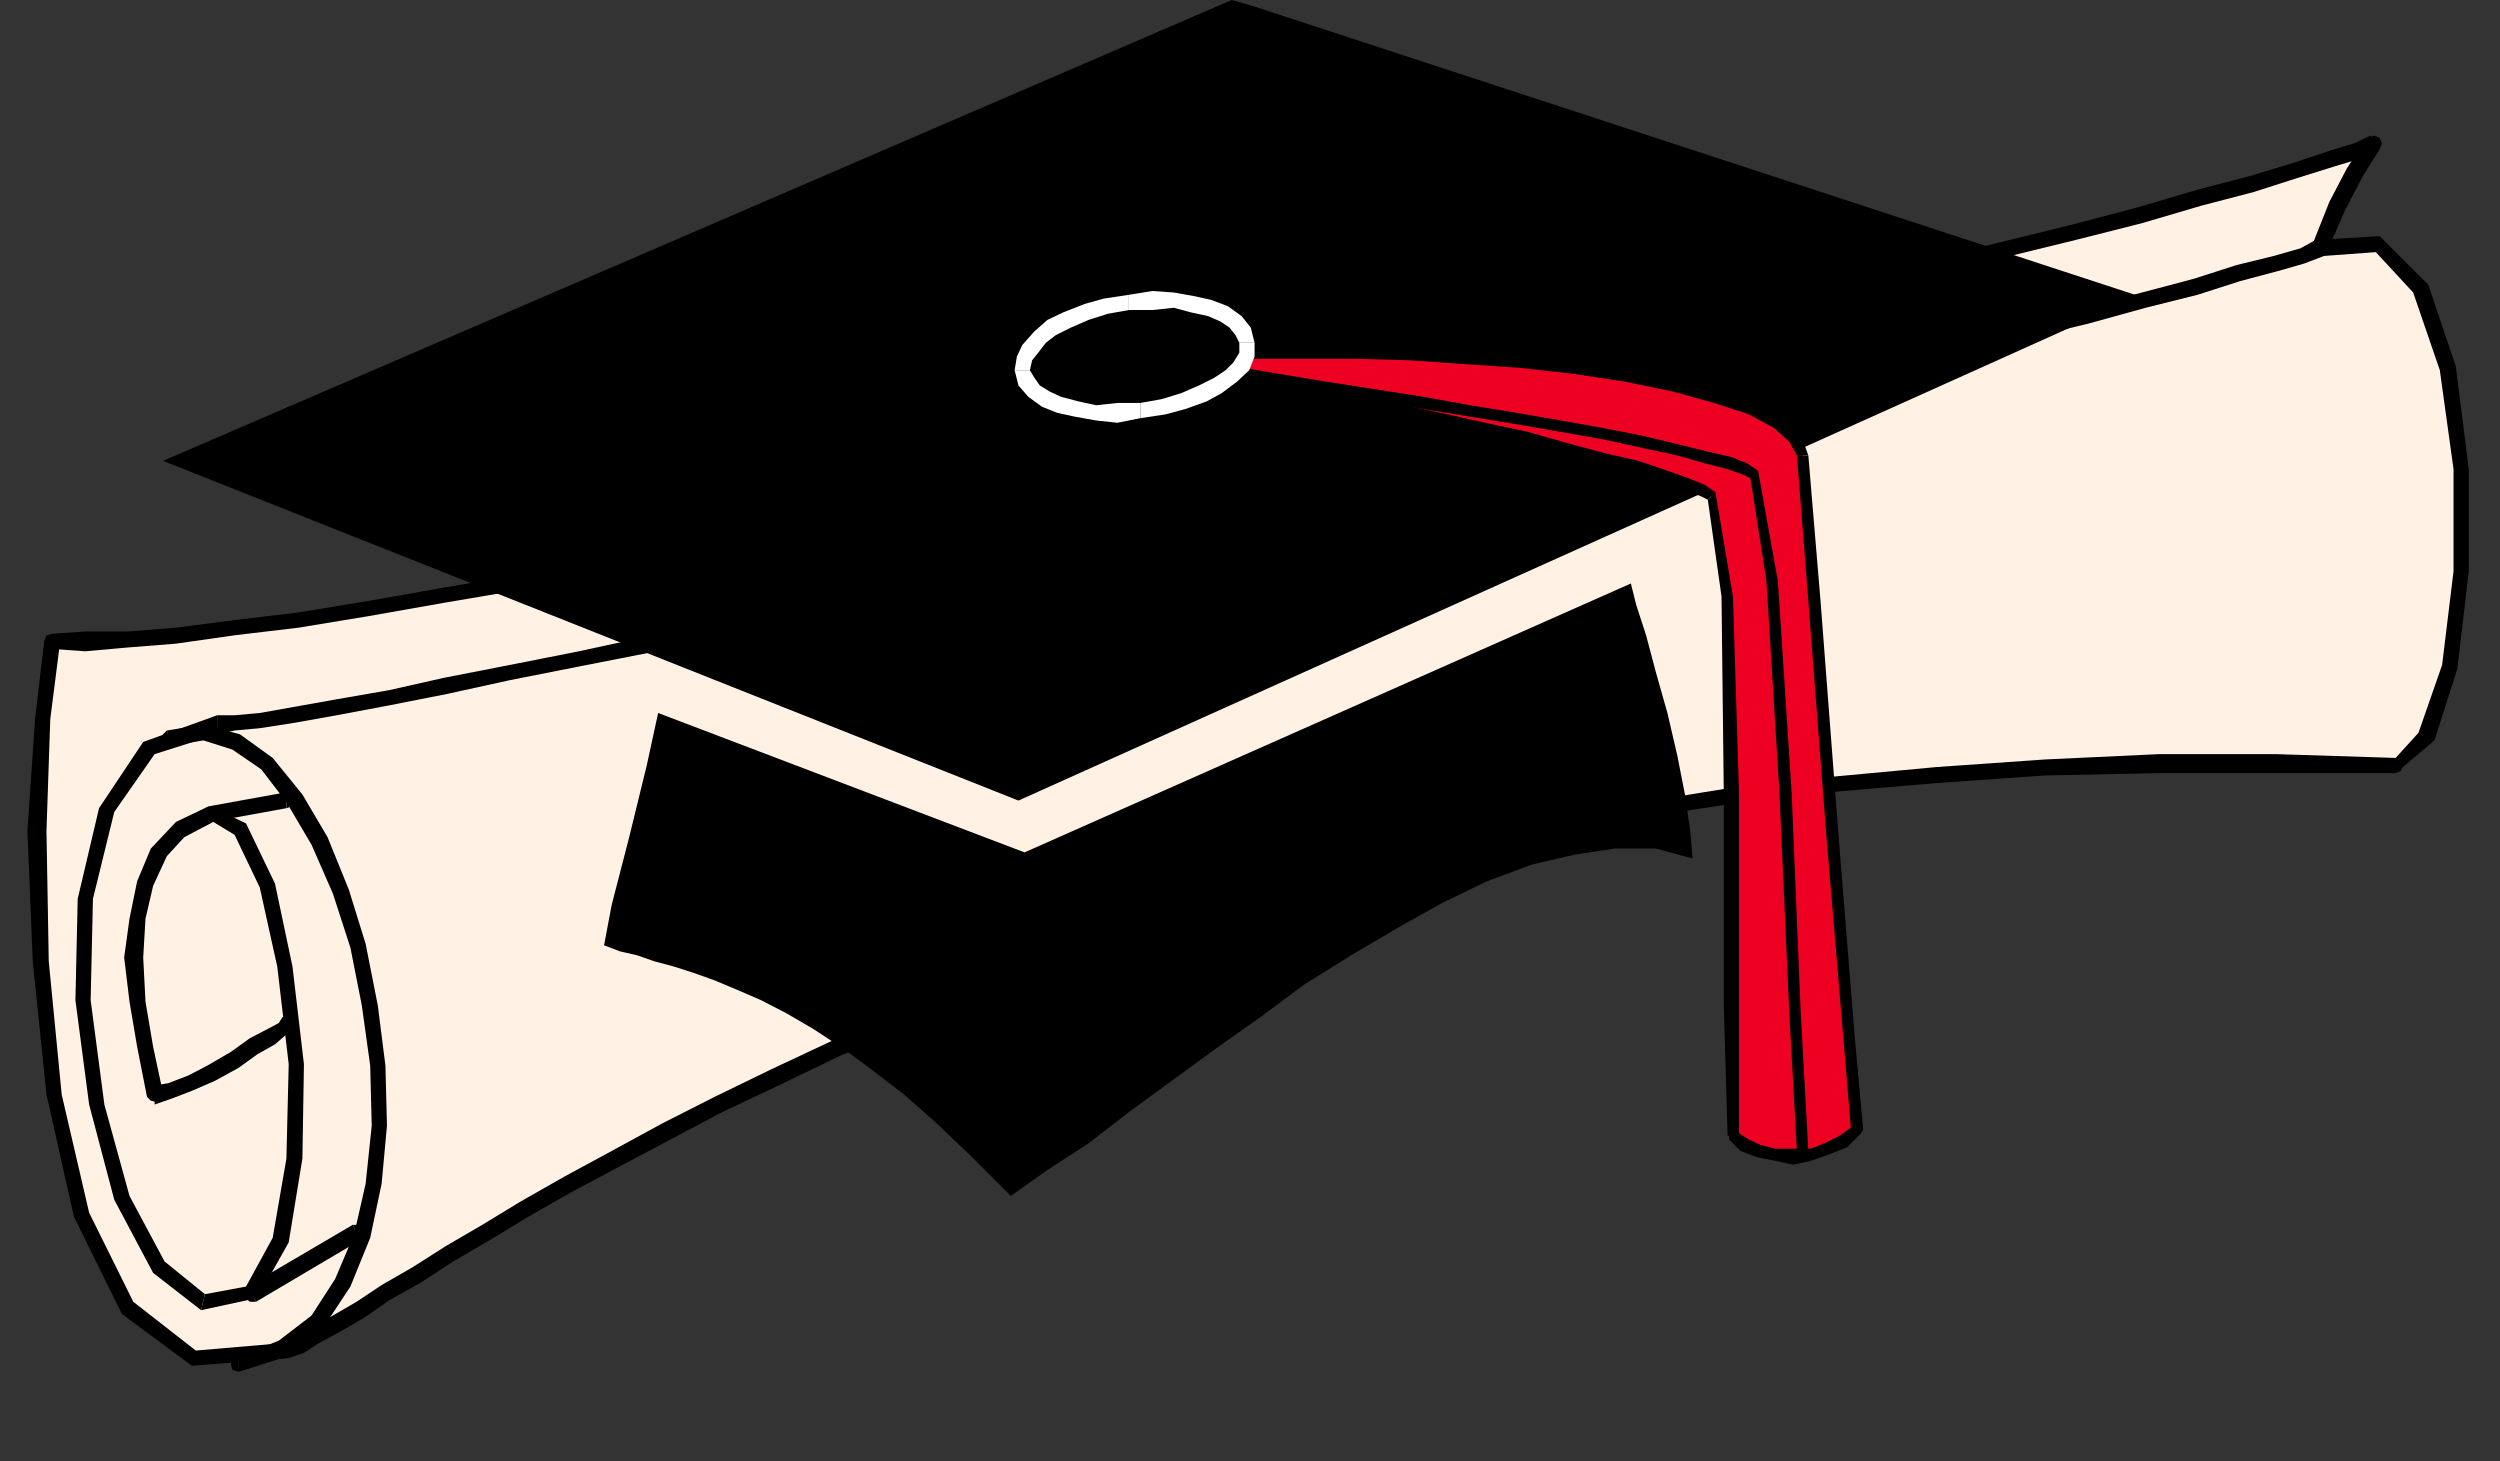 <?xml version="1.0" encoding="UTF-8" standalone="no"?>
<svg
   xmlns:ooo="http://xml.openoffice.org/svg/export"
   xmlns:dc="http://purl.org/dc/elements/1.1/"
   xmlns:cc="http://creativecommons.org/ns#"
   xmlns:rdf="http://www.w3.org/1999/02/22-rdf-syntax-ns#"
   xmlns:svg="http://www.w3.org/2000/svg"
   xmlns="http://www.w3.org/2000/svg"
   xmlns:sodipodi="http://sodipodi.sourceforge.net/DTD/sodipodi-0.dtd"
   xmlns:inkscape="http://www.inkscape.org/namespaces/inkscape"
   version="1.2"
   width="32.82mm"
   height="19.18mm"
   viewBox="0 0 3282 1918"
   preserveAspectRatio="xMidYMid"
   xml:space="preserve"
   id="svg146"
   sodipodi:docname="diploma.svg"
   style="fill-rule:evenodd;stroke-width:28.222;stroke-linejoin:round"
   inkscape:version="0.92.5 (2060ec1f9f, 2020-04-08)"><rect x="0" y="0" width="3282" height="1918" fill="#333333" stroke="none"/><sodipodi:namedview
   pagecolor="#ffffff"
   bordercolor="#666666"
   borderopacity="1"
   objecttolerance="10"
   gridtolerance="10"
   guidetolerance="10"
   inkscape:pageopacity="0"
   inkscape:pageshadow="2"
   inkscape:window-width="664"
   inkscape:window-height="487"
   id="namedview148"
   showgrid="false"
   inkscape:zoom="0.2102413"
   inkscape:cx="62.022048"
   inkscape:cy="36.245668"
   inkscape:window-x="0"
   inkscape:window-y="0"
   inkscape:window-maximized="0"
   inkscape:current-layer="svg146" />
 <defs
   class="ClipPathGroup"
   id="defs8">
  <clipPath
   id="presentation_clip_path"
   clipPathUnits="userSpaceOnUse">
   <rect
   x="0"
   y="0"
   width="21000"
   height="29700"
   id="rect2" />
  </clipPath>
  <clipPath
   id="presentation_clip_path_shrink"
   clipPathUnits="userSpaceOnUse">
   <rect
   x="21"
   y="29"
   width="20958"
   height="29641"
   id="rect5" />
  </clipPath>
 </defs>
 <defs
   class="TextShapeIndex"
   id="defs12">
  <g
   ooo:slide="id1"
   ooo:id-list="id3"
   id="g10" />
 </defs>
 <defs
   class="EmbeddedBulletChars"
   id="defs44">
  <g
   id="bullet-char-template-57356"
   transform="matrix(4.8828125e-4,0,0,-4.8828125e-4,0,0)">
   <path
   d="M 580,1141 1163,571 580,0 -4,571 Z"
   id="path14"
   inkscape:connector-curvature="0" />
  </g>
  <g
   id="bullet-char-template-57354"
   transform="matrix(4.8828125e-4,0,0,-4.8828125e-4,0,0)">
   <path
   d="M 8,1128 H 1137 V 0 H 8 Z"
   id="path17"
   inkscape:connector-curvature="0" />
  </g>
  <g
   id="bullet-char-template-10146"
   transform="matrix(4.8828125e-4,0,0,-4.8828125e-4,0,0)">
   <path
   d="M 174,0 602,739 174,1481 1456,739 Z M 1358,739 309,1346 659,739 Z"
   id="path20"
   inkscape:connector-curvature="0" />
  </g>
  <g
   id="bullet-char-template-10132"
   transform="matrix(4.8828125e-4,0,0,-4.8828125e-4,0,0)">
   <path
   d="M 2015,739 1276,0 H 717 l 543,543 H 174 v 393 h 1086 l -543,545 h 557 z"
   id="path23"
   inkscape:connector-curvature="0" />
  </g>
  <g
   id="bullet-char-template-10007"
   transform="matrix(4.8828125e-4,0,0,-4.8828125e-4,0,0)">
   <path
   d="m 0,-2 c -7,16 -16,29 -25,39 l 381,530 c -94,256 -141,385 -141,387 0,25 13,38 40,38 9,0 21,-2 34,-5 21,4 42,12 65,25 l 27,-13 111,-251 280,301 64,-25 24,25 c 21,-10 41,-24 62,-43 C 886,937 835,863 770,784 769,783 710,716 594,584 L 774,223 c 0,-27 -21,-55 -63,-84 l 16,-20 C 717,90 699,76 672,76 641,76 570,178 457,381 L 164,-76 c -22,-34 -53,-51 -92,-51 -42,0 -63,17 -64,51 -7,9 -10,24 -10,44 0,9 1,19 2,30 z"
   id="path26"
   inkscape:connector-curvature="0" />
  </g>
  <g
   id="bullet-char-template-10004"
   transform="matrix(4.8828125e-4,0,0,-4.8828125e-4,0,0)">
   <path
   d="M 285,-33 C 182,-33 111,30 74,156 52,228 41,333 41,471 c 0,78 14,145 41,201 34,71 87,106 158,106 53,0 88,-31 106,-94 l 23,-176 c 8,-64 28,-97 59,-98 l 735,706 c 11,11 33,17 66,17 42,0 63,-15 63,-46 V 965 c 0,-36 -10,-64 -30,-84 L 442,47 C 390,-6 338,-33 285,-33 Z"
   id="path29"
   inkscape:connector-curvature="0" />
  </g>
  <g
   id="bullet-char-template-9679"
   transform="matrix(4.8828125e-4,0,0,-4.8828125e-4,0,0)">
   <path
   d="M 813,0 C 632,0 489,54 383,161 276,268 223,411 223,592 c 0,181 53,324 160,431 106,107 249,161 430,161 179,0 323,-54 432,-161 108,-107 162,-251 162,-431 0,-180 -54,-324 -162,-431 C 1136,54 992,0 813,0 Z"
   id="path32"
   inkscape:connector-curvature="0" />
  </g>
  <g
   id="bullet-char-template-8226"
   transform="matrix(4.8828125e-4,0,0,-4.8828125e-4,0,0)">
   <path
   d="m 346,457 c -73,0 -137,26 -191,78 -54,51 -81,114 -81,188 0,73 27,136 81,188 54,52 118,78 191,78 73,0 134,-26 185,-79 51,-51 77,-114 77,-187 0,-75 -25,-137 -76,-188 -50,-52 -112,-78 -186,-78 z"
   id="path35"
   inkscape:connector-curvature="0" />
  </g>
  <g
   id="bullet-char-template-8211"
   transform="matrix(4.8828125e-4,0,0,-4.8828125e-4,0,0)">
   <path
   d="M -4,459 H 1135 V 606 H -4 Z"
   id="path38"
   inkscape:connector-curvature="0" />
  </g>
  <g
   id="bullet-char-template-61548"
   transform="matrix(4.8828125e-4,0,0,-4.8828125e-4,0,0)">
   <path
   d="m 173,740 c 0,163 58,303 173,419 116,115 255,173 419,173 163,0 302,-58 418,-173 116,-116 174,-256 174,-419 0,-163 -58,-303 -174,-418 C 1067,206 928,148 765,148 601,148 462,206 346,322 231,437 173,577 173,740 Z"
   id="path41"
   inkscape:connector-curvature="0" />
  </g>
 </defs>
 <g
   id="g49"
   transform="translate(-8859,-13891)">
  <g
   id="id2"
   class="Master_Slide">
   <g
   id="bg-id2"
   class="Background" />
   <g
   id="bo-id2"
   class="BackgroundObjects" />
  </g>
 </g>
 <g
   class="SlideGroup"
   id="g144"
   transform="translate(-8859,-13891)">
  <g
   id="g142">
   <g
   id="container-id1">
    <g
   id="id1"
   class="Slide"
   clip-path="url(#presentation_clip_path)">
     <g
   class="Page"
   id="g138">
      <g
   class="Graphic"
   id="g136">
       <g
   id="id3">
        <rect
   class="BoundingBox"
   x="8859"
   y="13891"
   width="3282"
   height="1918"
   id="rect51"
   style="fill:none;stroke:none" />
        <path
   d="m 8928,14733 -13,102 -8,147 5,171 18,175 36,158 61,122 86,66 122,-10 18,-8 20,-12 28,-16 31,-17 33,-23 41,-23 43,-28 48,-28 51,-31 58,-33 61,-33 67,-35 68,-36 74,-36 81,-38 84,-35 87,-36 94,-36 96,-33 102,-33 107,-30 112,-31 114,-28 119,-25 125,-23 130,-21 134,-15 140,-12 143,-11 150,-5 h 152 l 158,3 40,-38 31,-92 15,-125 v -134 l -18,-133 -35,-104 -56,-58 -76,5 22,-56 23,-44 18,-28 8,-10 -23,10 -33,11 -48,15 -56,18 -69,17 -79,23 -86,23 -94,23 -102,26 -109,28 -115,28 -117,28 -122,30 -127,28 -127,31 -130,30 -129,28 -130,28 -127,28 -130,28 -124,25 -120,26 -117,23 -112,20 -106,18 -102,18 -91,15 -84,10 -77,10 -63,5 -56,3 z"
   id="path53"
   inkscape:connector-curvature="0"
   style="fill:#fff2e5;stroke:none" />
        <path
   d="m 9233,15654 v 0 l -117,10 -82,-64 -58,-117 -36,-155 -17,-175 -3,-171 5,-147 13,-102 h -21 l -12,102 -10,147 7,171 18,175 36,160 63,128 92,68 127,-10 v 0 z"
   id="path55"
   inkscape:connector-curvature="0"
   style="fill:#000000;stroke:none" />
        <path
   d="m 12004,14886 v 0 l -158,-5 h -152 l -150,7 -143,10 -140,13 -134,15 -130,21 -125,23 -122,25 -114,28 -112,31 -107,30 -101,33 -97,33 -94,36 -86,35 -87,36 -81,38 -74,36 -69,35 -66,36 -61,33 -58,33 -51,31 -48,28 -44,28 -40,23 -33,22 -31,18 -28,15 -20,13 -15,8 5,20 20,-7 20,-13 28,-15 31,-18 33,-23 41,-23 43,-28 48,-28 51,-31 58,-33 62,-33 66,-35 68,-36 74,-35 81,-39 82,-35 86,-36 94,-35 97,-34 101,-33 107,-30 112,-31 114,-28 117,-25 125,-23 130,-20 134,-16 140,-12 143,-10 150,-3 h 152 158 v 0 0 l 7,-3 3,-7 -3,-8 z"
   id="path57"
   inkscape:connector-curvature="0"
   style="fill:#000000;stroke:none" />
        <path
   d="m 11894,14214 16,13 68,-5 49,53 35,102 18,130 v 134 l -15,123 -31,89 -30,33 v 20 l 51,-43 30,-94 15,-128 v -134 l -17,-135 -36,-107 -64,-64 -84,5 16,13 -16,-13 -5,6 v 7 l 8,8 h 8 z"
   id="path59"
   inkscape:connector-curvature="0"
   style="fill:#000000;stroke:none" />
        <path
   d="m 11981,14089 -13,-17 -10,12 -18,28 -23,44 -23,58 21,5 23,-53 23,-44 17,-27 5,-8 -12,-18 12,18 3,-8 -3,-7 -7,-3 -8,3 z"
   id="path61"
   inkscape:connector-curvature="0"
   style="fill:#000000;stroke:none" />
        <path
   d="m 8938,14733 -10,10 43,3 56,-5 63,-5 77,-11 84,-10 91,-15 102,-18 106,-18 112,-20 117,-23 122,-25 125,-26 130,-28 127,-28 129,-28 130,-28 130,-30 127,-31 127,-28 122,-30 117,-28 114,-28 110,-28 101,-26 94,-23 87,-22 78,-23 69,-18 56,-18 48,-15 33,-10 26,-11 -10,-20 -21,10 -33,10 -48,16 -56,17 -69,18 -78,23 -87,23 -94,23 -102,25 -109,28 -114,28 -117,28 -122,31 -127,28 -127,30 -130,31 -130,28 -129,28 -128,28 -129,28 -125,25 -117,26 -117,23 -112,20 -106,18 -102,18 -91,15 -84,10 -77,10 -63,5 h -56 l -43,3 -11,10 11,-10 -8,2 -3,8 3,8 8,2 z"
   id="path63"
   inkscape:connector-curvature="0"
   style="fill:#000000;stroke:none" />
        <path
   d="m 11910,14227 5,-5 v -10 l -8,-6 h -8 z"
   id="path65"
   inkscape:connector-curvature="0"
   style="fill:#000000;stroke:none" />
        <path
   d="m 9144,14855 v 0 l 23,-5 33,-3 45,-7 56,-10 69,-13 76,-15 82,-18 91,-18 102,-20 101,-23 107,-23 115,-23 117,-25 119,-28 120,-26 122,-28 119,-28 122,-28 120,-25 114,-28 114,-28 110,-26 104,-25 99,-23 92,-23 84,-20 76,-21 68,-17 56,-18 49,-13 35,-10 26,-10 -11,-21 -20,11 -35,10 -49,12 -56,18 -68,18 -77,20 -83,21 -92,23 -99,23 -104,25 -110,25 -114,28 -114,28 -120,26 -122,28 -119,28 -123,28 -119,25 -119,28 -117,26 -110,23 -112,22 -101,23 -97,21 -91,18 -87,17 -71,16 -69,12 -56,10 -45,8 -33,3 h -23 v 0 z"
   id="path67"
   inkscape:connector-curvature="0"
   style="fill:#000000;stroke:none" />
        <path
   d="m 9128,15590 v 0 l -53,-43 -46,-86 -33,-120 -18,-137 3,-133 28,-114 53,-76 82,-26 v -25 l -97,35 -58,87 -28,119 -3,133 18,137 33,125 51,96 63,49 v 0 z"
   id="path69"
   inkscape:connector-curvature="0"
   style="fill:#000000;stroke:none" />
        <path
   d="m 9139,14970 v 0 l 28,17 33,69 23,104 15,128 -3,124 -18,104 -35,64 -54,10 -5,21 74,-16 41,-73 18,-110 2,-124 -15,-128 -23,-109 -38,-79 -48,-23 v 0 z"
   id="path71"
   inkscape:connector-curvature="0"
   style="fill:#000000;stroke:none" />
        <path
   d="m 9062,15316 11,10 -13,-61 -10,-59 -3,-58 3,-51 10,-43 18,-39 23,-25 38,-20 -5,-21 -44,21 -33,35 -18,43 -10,49 -7,51 7,58 10,59 13,66 10,10 -10,-10 5,5 8,2 5,-5 3,-7 z"
   id="path73"
   inkscape:connector-curvature="0"
   style="fill:#000000;stroke:none" />
        <path
   d="m 9230,15226 -5,8 -15,8 -23,12 -25,18 -31,18 -25,13 -26,10 -18,3 v 25 l 23,-8 26,-10 30,-13 31,-17 25,-18 23,-13 15,-13 5,-2 z"
   id="path75"
   inkscape:connector-curvature="0"
   style="fill:#000000;stroke:none" />
        <path
   d="m 9240,15247 5,-5 v -10 l -7,-6 h -8 z"
   id="path77"
   inkscape:connector-curvature="0"
   style="fill:#000000;stroke:none" />
        <path
   d="m 9078,14850 -5,5 -3,8 5,5 8,2 z"
   id="path79"
   inkscape:connector-curvature="0"
   style="fill:#000000;stroke:none" />
        <path
   d="m 9172,15692 63,-20 49,-39 35,-53 26,-64 15,-71 7,-76 -2,-79 -10,-79 -16,-81 -22,-71 -28,-69 -33,-56 -39,-48 -43,-31 -48,-13 -48,8 5,20 43,-7 38,12 38,26 33,43 33,56 28,64 23,71 15,76 11,79 2,79 -8,76 -15,66 -25,59 -31,48 -43,33 -53,21 z"
   id="path81"
   inkscape:connector-curvature="0"
   style="fill:#000000;stroke:none" />
        <path
   d="m 9172,15672 -8,2 -2,8 2,7 8,3 z"
   id="path83"
   inkscape:connector-curvature="0"
   style="fill:#000000;stroke:none" />
        <path
   d="m 9136,14949 -8,3 -2,7 2,8 8,3 z"
   id="path85"
   inkscape:connector-curvature="0"
   style="fill:#000000;stroke:none" />
        <path
   d="m 9235,14942 v -11 l -99,18 v 21 l 99,-18 z"
   id="path87"
   inkscape:connector-curvature="0"
   style="fill:#000000;stroke:none" />
        <path
   d="m 9235,14952 8,-3 2,-7 -2,-8 -8,-3 z"
   id="path89"
   inkscape:connector-curvature="0"
   style="fill:#000000;stroke:none" />
        <path
   d="m 9184,15580 -5,5 v 8 l 8,7 h 8 z"
   id="path91"
   inkscape:connector-curvature="0"
   style="fill:#000000;stroke:none" />
        <path
   d="m 9327,15509 -5,-10 -138,81 11,20 137,-81 z"
   id="path93"
   inkscape:connector-curvature="0"
   style="fill:#000000;stroke:none" />
        <path
   d="m 9332,15519 5,-5 v -10 l -8,-5 h -7 z"
   id="path95"
   inkscape:connector-curvature="0"
   style="fill:#000000;stroke:none" />
        <path
   d="m 10476,13891 -1403,605 1123,446 1472,-662 -1164,-381 z"
   id="path97"
   inkscape:connector-curvature="0"
   style="fill:#000000;stroke:none" />
        <path
   d="m 11000,14657 -796,353 -481,-183 -15,69 -23,94 -23,89 -10,53 21,8 22,5 23,8 26,7 25,8 28,10 31,13 30,13 33,17 36,21 38,25 38,28 43,33 43,38 46,44 51,51 48,-34 54,-35 53,-41 56,-41 59,-43 58,-41 58,-43 61,-38 61,-36 59,-33 58,-28 59,-22 56,-13 53,-8 h 54 l 48,13 -3,-36 -7,-48 -10,-51 -13,-56 -15,-53 -13,-49 -13,-40 z"
   id="path99"
   inkscape:connector-curvature="0"
   style="fill:#000000;stroke:none" />
        <path
   d="m 10377,14362 35,-5 44,-3 55,-3 h 61 l 67,3 71,3 71,5 74,5 71,7 66,10 63,13 56,15 46,16 36,18 23,20 10,23 15,191 23,300 23,274 10,120 -18,15 -23,10 -20,8 -23,3 -23,-3 -23,-5 -17,-8 -16,-12 -2,-171 v -277 l -5,-260 -21,-132 -12,-7 -21,-8 -28,-10 -38,-13 -41,-10 -48,-13 -53,-15 -56,-13 -59,-13 -61,-12 -61,-16 -61,-12 -58,-10 -56,-13 -53,-10 -51,-8 z"
   id="path101"
   inkscape:connector-curvature="0"
   style="fill:#ed0021;stroke:none" />
        <path
   d="m 10377,14354 -5,3 -3,5 3,5 5,2 z"
   id="path103"
   inkscape:connector-curvature="0"
   style="fill:#000000;stroke:none" />
        <path
   d="m 11233,14489 v 0 l -10,-28 -25,-23 -38,-18 -46,-15 -59,-15 -63,-13 -66,-10 -71,-8 -74,-5 -71,-5 -71,-3 -67,-5 h -61 l -55,5 -44,3 -35,5 v 15 l 35,-5 44,-2 h 55 61 67 l 71,2 71,5 74,5 71,8 66,10 63,13 54,15 46,15 33,18 20,18 10,18 v 0 z"
   id="path105"
   inkscape:connector-curvature="0"
   style="fill:#000000;stroke:none" />
        <path
   d="m 11302,15379 3,-5 -11,-120 -22,-274 -23,-300 -16,-191 h -15 l 15,191 23,300 23,274 10,120 3,-5 -3,5 3,5 5,3 5,-3 3,-5 z"
   id="path107"
   inkscape:connector-curvature="0"
   style="fill:#000000;stroke:none" />
        <path
   d="m 11127,15382 2,5 15,15 21,8 25,5 23,5 23,-5 23,-8 25,-10 18,-18 -10,-10 -18,13 -20,10 -18,7 h -23 -23 l -20,-5 -15,-7 -16,-10 3,5 -3,-5 -5,-3 -2,3 -3,5 v 5 z"
   id="path109"
   inkscape:connector-curvature="0"
   style="fill:#000000;stroke:none" />
        <path
   d="m 11101,14547 v 0 l 18,127 3,260 v 277 l 5,171 h 15 v -171 -277 l -8,-260 -23,-137 v 0 z"
   id="path111"
   inkscape:connector-curvature="0"
   style="fill:#000000;stroke:none" />
        <path
   d="m 10349,14367 51,7 53,10 56,13 58,10 61,13 61,15 61,13 59,13 56,13 51,15 50,13 39,10 38,12 28,11 20,7 10,5 10,-10 -15,-10 -20,-8 -28,-10 -38,-13 -44,-10 -45,-12 -56,-16 -56,-12 -59,-13 -61,-13 -61,-15 -61,-13 -58,-10 -56,-13 -53,-10 -51,-8 z"
   id="path113"
   inkscape:connector-curvature="0"
   style="fill:#000000;stroke:none" />
        <path
   d="m 10349,14351 -5,3 -3,5 3,5 5,3 z"
   id="path115"
   inkscape:connector-curvature="0"
   style="fill:#000000;stroke:none" />
        <path
   d="m 11218,15402 3,5 5,3 5,-3 2,-5 z"
   id="path117"
   inkscape:connector-curvature="0"
   style="fill:#000000;stroke:none" />
        <path
   d="m 11157,14519 v 0 l 21,135 17,277 13,290 10,181 h 15 l -10,-181 -12,-290 -18,-277 -26,-145 v 0 z"
   id="path119"
   inkscape:connector-curvature="0"
   style="fill:#000000;stroke:none" />
        <path
   d="m 10377,14369 51,8 53,10 58,10 61,10 64,11 64,10 61,10 61,10 58,10 56,10 51,11 46,10 35,10 31,8 20,7 10,5 10,-10 -15,-10 -20,-8 -31,-7 -40,-10 -46,-11 -51,-10 -56,-10 -58,-10 -61,-10 -61,-11 -64,-10 -64,-10 -61,-10 -58,-10 -53,-10 -51,-8 z"
   id="path121"
   inkscape:connector-curvature="0"
   style="fill:#000000;stroke:none" />
        <path
   d="m 10377,14354 -5,3 -3,5 3,5 5,2 z"
   id="path123"
   inkscape:connector-curvature="0"
   style="fill:#000000;stroke:none" />
        <path
   d="m 10356,14430 31,-5 25,-7 26,-11 20,-10 18,-13 13,-12 7,-15 v -16 l -5,-15 -10,-13 -15,-10 -18,-8 -23,-5 -25,-5 h -28 l -31,3 -30,5 -26,8 -25,10 -21,10 -15,13 -13,15 -7,13 -3,15 5,15 11,13 15,10 18,8 22,5 26,5 h 28 z"
   id="path125"
   inkscape:connector-curvature="0"
   style="fill:#000000;stroke:none" />
        <path
   d="m 10486,14341 v 0 13 l -8,13 -10,10 -15,10 -20,10 -23,10 -26,8 -28,5 v 20 l 33,-5 26,-7 28,-10 20,-11 20,-15 16,-15 7,-18 v -18 0 z"
   id="path127"
   inkscape:connector-curvature="0"
   style="fill:#ffffff;stroke:none" />
        <path
   d="m 10341,14298 v 0 h 31 l 28,-3 22,6 23,5 16,7 12,8 8,10 5,10 h 20 l -5,-20 -12,-15 -18,-13 -21,-8 -22,-5 -28,-5 -28,-2 -31,5 v 0 z"
   id="path129"
   inkscape:connector-curvature="0"
   style="fill:#ffffff;stroke:none" />
        <path
   d="m 10211,14377 v 0 l 3,-13 8,-10 10,-13 13,-10 20,-10 23,-10 25,-8 28,-5 v -20 l -33,5 -25,7 -28,11 -21,10 -17,15 -16,18 -7,15 -3,18 v 0 z"
   id="path131"
   inkscape:connector-curvature="0"
   style="fill:#ffffff;stroke:none" />
        <path
   d="m 10356,14420 v 0 h -30 l -28,3 -23,-5 -23,-6 -15,-7 -13,-8 -7,-10 -6,-10 h -20 l 5,20 13,15 18,13 20,8 23,5 28,5 28,3 30,-6 v 0 z"
   id="path133"
   inkscape:connector-curvature="0"
   style="fill:#ffffff;stroke:none" />
       </g>
      </g>
     </g>
    </g>
   </g>
  </g>
 </g>
</svg>